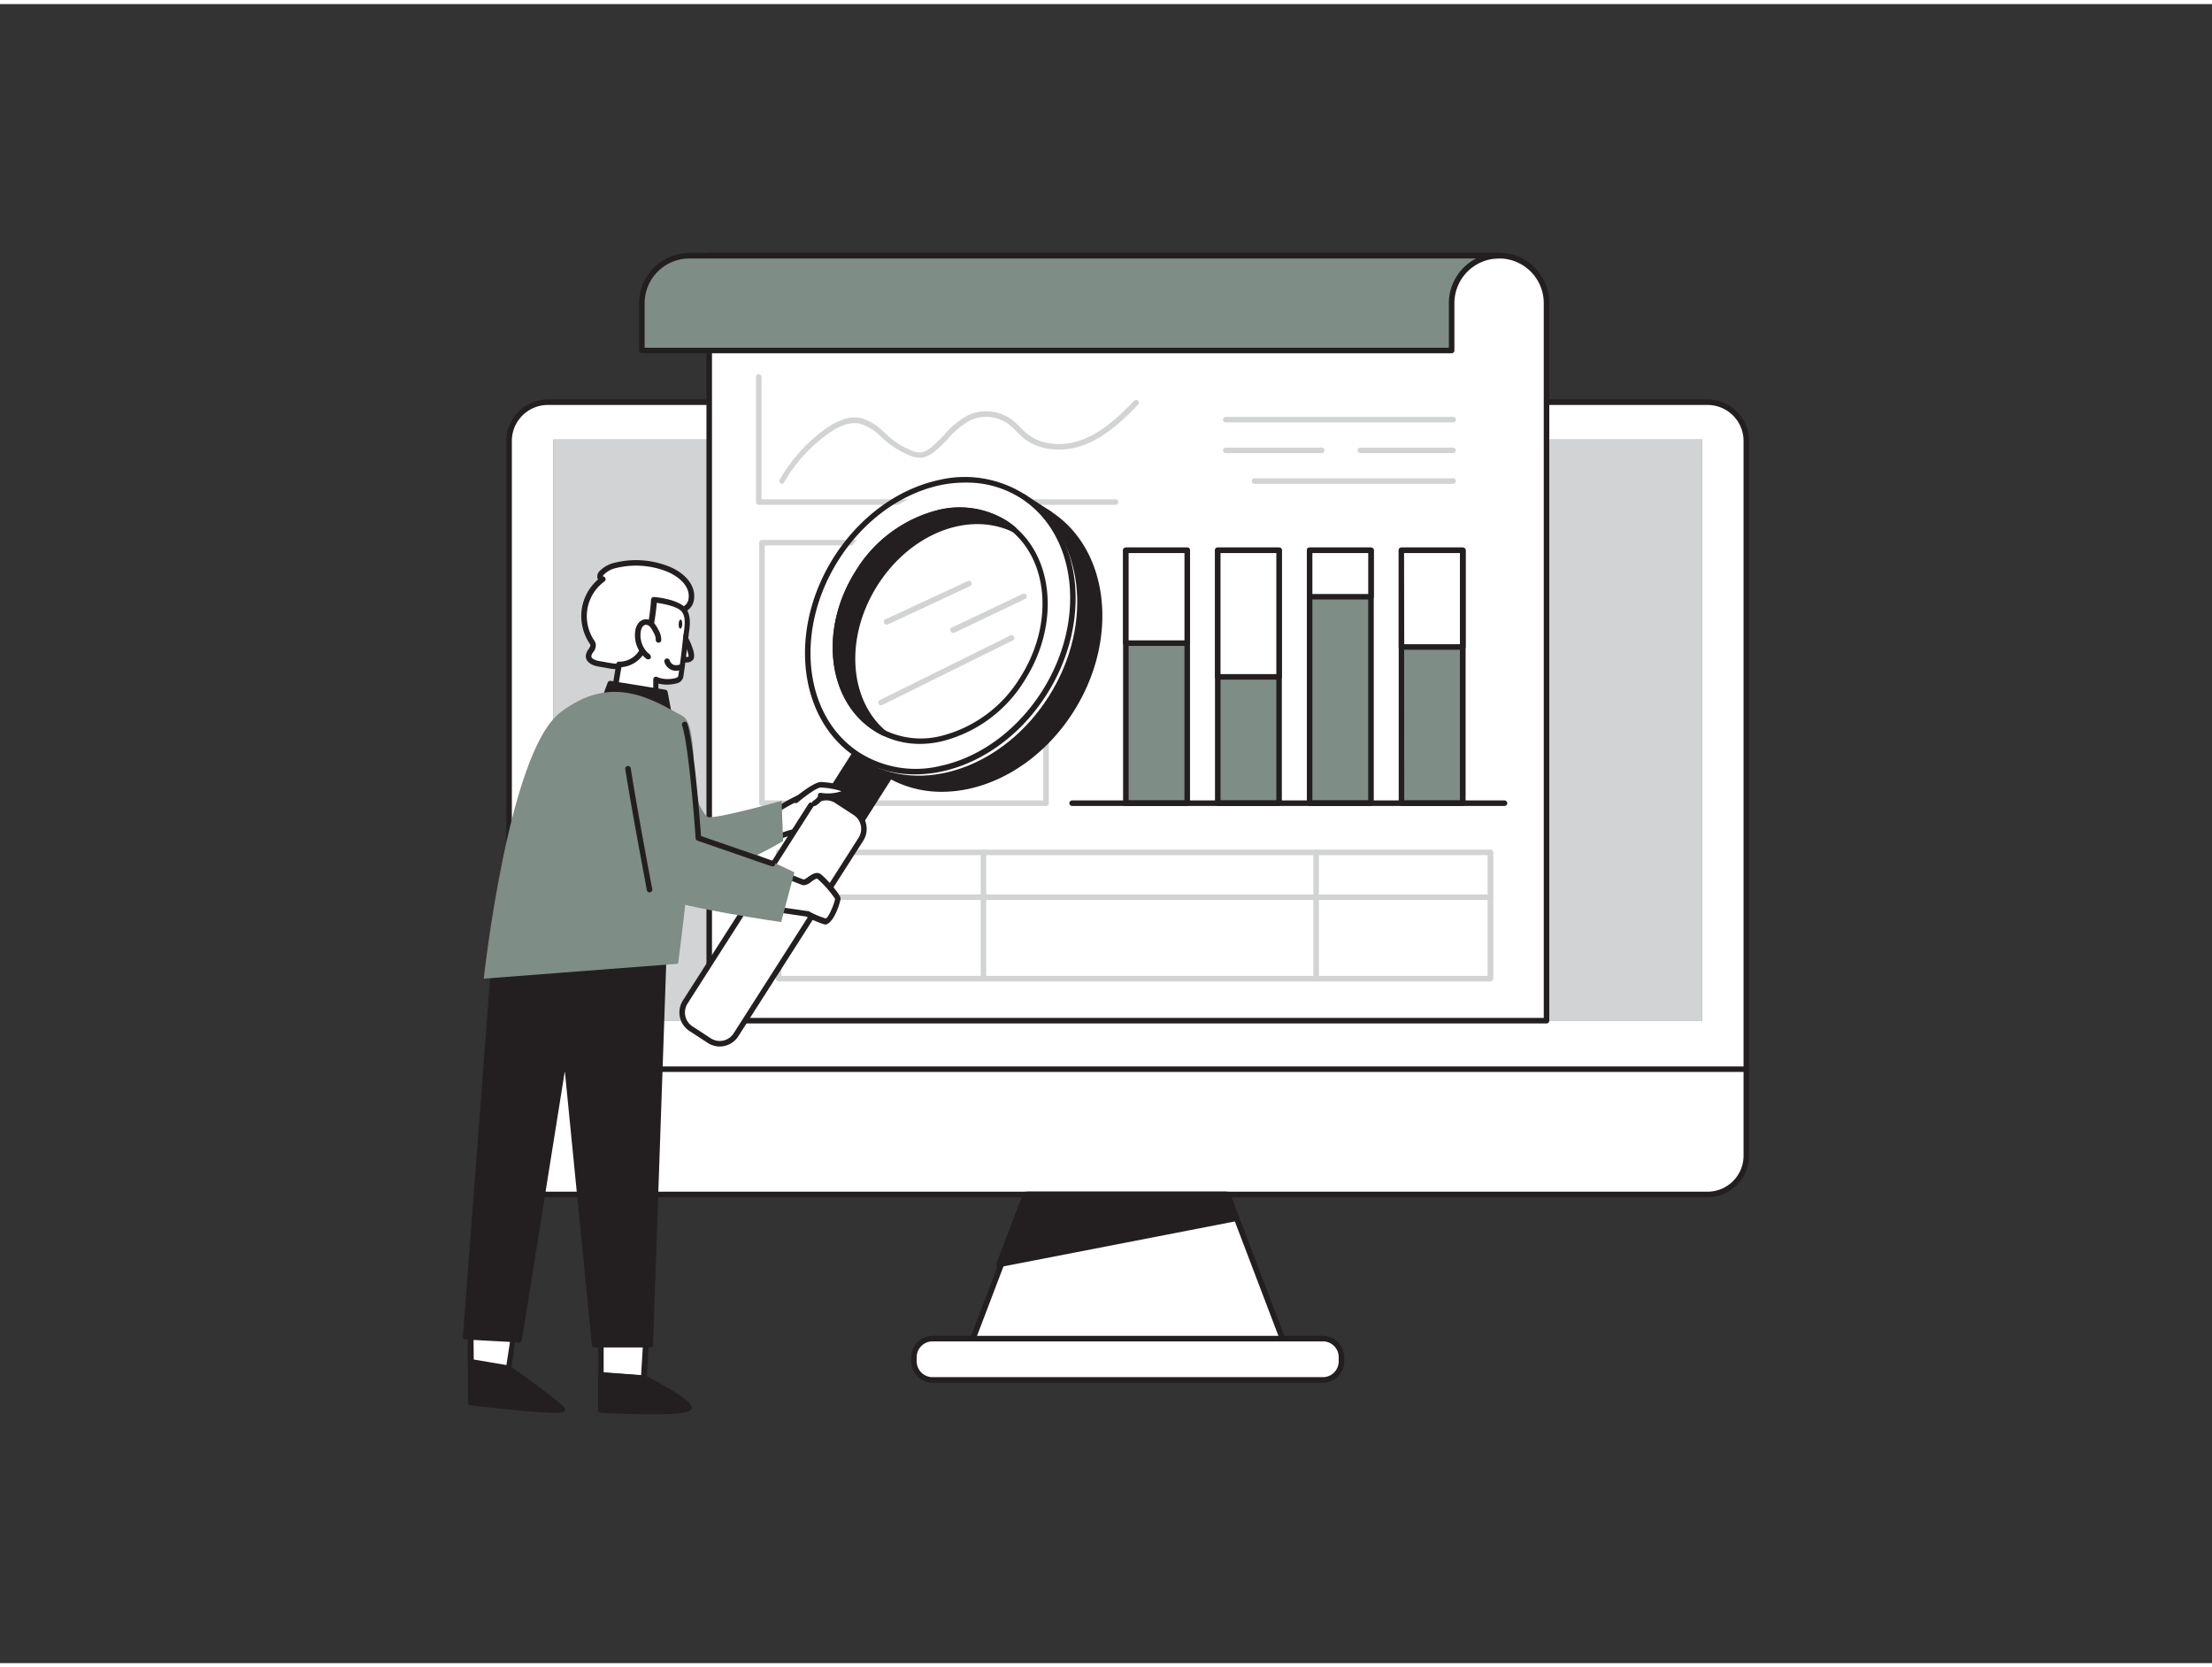 <svg xmlns="http://www.w3.org/2000/svg" viewBox="0 0 400 300" width="406" height="306" class="illustration styles_illustrationTablet__1DWOa"><rect x="0" y="0" width="400" height="300" fill="#333333" stroke="none"/><g id="_561_online_report_flatline" data-name="#561_online_report_flatline"><rect x="92.06" y="71.99" width="223.73" height="143.26" rx="7" fill="#fff"></rect><path d="M308.79,215.75H99.06a7.51,7.51,0,0,1-7.5-7.5V79a7.52,7.52,0,0,1,7.5-7.51H308.79a7.52,7.52,0,0,1,7.5,7.51V208.25A7.51,7.51,0,0,1,308.79,215.75ZM99.06,72.49A6.51,6.51,0,0,0,92.56,79V208.25a6.51,6.51,0,0,0,6.5,6.5H308.79a6.51,6.51,0,0,0,6.5-6.5V79a6.51,6.51,0,0,0-6.5-6.51Z" fill="#231f20"></path><path d="M315.79,193.1H92.06a.51.51,0,0,1-.5-.5.5.5,0,0,1,.5-.5H315.79a.5.5,0,0,1,.5.5A.5.5,0,0,1,315.79,193.1Z" fill="#231f20"></path><polygon points="232.52 242.95 175.33 242.95 185.88 215.25 221.98 215.25 232.52 242.95" fill="#fff"></polygon><path d="M232.52,243.45H175.33a.49.49,0,0,1-.41-.22.5.5,0,0,1-.06-.46l10.55-27.69a.5.5,0,0,1,.47-.33H222a.49.49,0,0,1,.46.33L233,242.77a.51.51,0,0,1-.47.68Zm-56.46-1H231.8l-10.17-26.7H186.22Z" fill="#231f20"></path><rect x="165.27" y="241.32" width="77.31" height="7.47" rx="3.35" fill="#fff"></rect><path d="M239.23,249.29H168.62a3.85,3.85,0,0,1-3.85-3.85v-.76a3.86,3.86,0,0,1,3.85-3.86h70.61a3.86,3.86,0,0,1,3.85,3.86v.76A3.85,3.85,0,0,1,239.23,249.29Zm-70.61-7.47a2.86,2.86,0,0,0-2.85,2.86v.76a2.86,2.86,0,0,0,2.85,2.85h70.61a2.86,2.86,0,0,0,2.85-2.85v-.76a2.86,2.86,0,0,0-2.85-2.86Z" fill="#231f20"></path><rect x="100.05" y="78.74" width="207.75" height="105.08" fill="#7e8d85"></rect><rect x="100.05" y="78.74" width="207.75" height="105.08" fill="#d1d3d4"></rect><polygon points="180.66 227.9 223.24 219.63 221.57 215.25 185.47 215.25 180.66 227.9" fill="#231f20"></polygon><path d="M180.66,228.4a.5.5,0,0,1-.47-.68L185,215.08a.51.51,0,0,1,.47-.33h36.1a.5.5,0,0,1,.47.33l1.67,4.37a.51.51,0,0,1,0,.42.53.53,0,0,1-.35.25l-42.58,8.27Zm5.16-12.65-4.38,11.49,41.12-8-1.33-3.5Z" fill="#231f20"></path><path d="M279.66,54.06V183.83H128.25V45.47H271.07a8.59,8.59,0,0,1,8.59,8.59Z" fill="#fff"></path><path d="M279.66,184.33H128.25a.51.51,0,0,1-.5-.5V45.47a.5.5,0,0,1,.5-.5H271.07a9.06,9.06,0,0,1,9.09,9.09V183.83A.5.5,0,0,1,279.66,184.33Zm-150.91-1H279.16V54.06A8.07,8.07,0,0,0,271.07,46H128.75Z" fill="#231f20"></path><path d="M201.72,90.55H137.21a.5.5,0,0,1-.5-.5V67.44a.5.5,0,0,1,.5-.5.5.5,0,0,1,.5.5V89.55h64a.5.5,0,0,1,.5.5A.5.5,0,0,1,201.72,90.55Z" fill="#d1d3d4"></path><path d="M189.16,145H137.79a.5.5,0,0,1-.5-.5V97.39a.5.5,0,0,1,.5-.5h51.37a.5.5,0,0,1,.5.5v47.15A.5.5,0,0,1,189.16,145Zm-50.87-1h50.37V97.89H138.29Z" fill="#d1d3d4"></path><path d="M269.53,176.73H140.8a.5.5,0,0,1-.5-.5V153.4a.5.5,0,0,1,.5-.5H269.53a.51.51,0,0,1,.5.5v22.83A.5.5,0,0,1,269.53,176.73Zm-128.23-1H269V153.9H141.3Z" fill="#d1d3d4"></path><path d="M269.53,162H140.8a.5.5,0,0,1-.5-.5.5.5,0,0,1,.5-.5H269.53a.51.51,0,0,1,.5.5A.5.5,0,0,1,269.53,162Z" fill="#d1d3d4"></path><path d="M85.12,245.53v7.35s16.95,2,16.57,1.21S92,246.66,92,246.66Z" fill="#231f20"></path><path d="M100.37,254.74c-1.93,0-6.1-.29-15.3-1.36a.5.5,0,0,1-.45-.5v-7.35a.49.49,0,0,1,.18-.38.5.5,0,0,1,.41-.12L92,246.17a.43.43,0,0,1,.21.09c2.84,2,9.5,6.82,9.9,7.61a.62.62,0,0,1,0,.56C102,254.56,101.88,254.74,100.37,254.74Zm-14.75-2.3c6.11.7,12.73,1.33,15,1.33-1.46-1.22-5.33-4.08-8.91-6.63l-6.13-1Z" fill="#231f20"></path><polygon points="85.13 239.05 85.13 245.53 91.95 246.66 93.08 239.05 85.13 239.05" fill="#fff"></polygon><path d="M92,247.17h-.08L85,246a.5.5,0,0,1-.42-.49v-6.48a.5.5,0,0,1,.5-.5h8a.49.49,0,0,1,.38.17.49.49,0,0,1,.12.4l-1.14,7.62a.5.5,0,0,1-.2.33A.51.51,0,0,1,92,247.17Zm-6.33-2.07,5.91,1,1-6.54H85.62Z" fill="#231f20"></path><polygon points="108.66 240.98 108.66 247.92 116.4 248.48 116.85 240.98 108.66 240.98" fill="#fff"></polygon><path d="M116.4,249h0l-7.73-.57a.49.49,0,0,1-.47-.49V241a.5.5,0,0,1,.5-.5h8.19a.52.52,0,0,1,.37.16.5.5,0,0,1,.13.37l-.45,7.5a.51.51,0,0,1-.17.35A.52.52,0,0,1,116.4,249Zm-7.24-1.53,6.77.5.39-6.47h-7.16Z" fill="#231f20"></path><polygon points="120.09 170.73 117.61 242.42 107.53 242.42 102.25 189.04 93.88 241.51 84.21 240.98 89.52 171.31 120.09 170.73" fill="#231f20"></polygon><path d="M117.61,242.92H107.53a.5.5,0,0,1-.5-.45l-4.89-49.53-7.77,48.65a.49.49,0,0,1-.52.42l-9.67-.53a.5.5,0,0,1-.47-.54L89,171.27a.49.49,0,0,1,.49-.46l30.57-.58a.53.53,0,0,1,.37.15.52.52,0,0,1,.14.36l-2.48,71.7A.5.5,0,0,1,117.61,242.92Zm-9.63-1h9.15l2.44-70.68L90,171.8l-5.23,68.71,8.71.48,8.3-52a.5.5,0,0,1,1,0Z" fill="#231f20"></path><path d="M141,150.45a19.13,19.13,0,0,1,6.08-1.35c3.44-.18,4.82-2.32,4.69-3.84s-3.35-2.77-5.54-2.4-7.28,3.81-7.28,3.81Z" fill="#fff"></path><path d="M141,151a.49.49,0,0,1-.44-.26l-2.06-3.78a.5.5,0,0,1,.16-.65c.21-.15,5.2-3.5,7.47-3.89a7.27,7.27,0,0,1,5.1,1.24,2.39,2.39,0,0,1,1,1.61,3.52,3.52,0,0,1-.92,2.57,5.74,5.74,0,0,1-4.24,1.81,18.64,18.64,0,0,0-5.9,1.31A.51.51,0,0,1,141,151Zm-1.4-4.11,1.62,3a19.92,19.92,0,0,1,5.83-1.22,4.75,4.75,0,0,0,3.53-1.46,2.49,2.49,0,0,0,.68-1.83,1.42,1.42,0,0,0-.64-.91,6.3,6.3,0,0,0-4.32-1C144.57,143.65,140.8,146.05,139.6,146.84Z" fill="#231f20"></path><path d="M118.59,127.06S126.45,146.61,128,147s13.34-2.92,13.34-2.92l.27,7.26S129,159.1,124.14,156.4s-18.87-16.77-18.87-16.77Z" fill="#7e8d85"></path><polygon points="148.51 145.09 154.83 149.2 163.11 136.25 156.79 132.14 148.51 145.09" fill="#231f20"></polygon><path d="M154.83,149.7a.43.43,0,0,1-.27-.08l-6.32-4.11a.49.49,0,0,1-.15-.68l8.28-13a.49.49,0,0,1,.32-.22.44.44,0,0,1,.37.07l6.32,4.11a.49.49,0,0,1,.15.68l-8.28,13a.45.45,0,0,1-.32.22ZM149.2,145l5.48,3.56,7.74-12.12-5.48-3.56Z" fill="#231f20"></path><polyline points="155.11 135.79 184.98 89.04 189.82 92.19" fill="#231f20"></polyline><path d="M155.11,136.29a.56.56,0,0,1-.27-.08.5.5,0,0,1-.15-.69l29.87-46.75a.5.5,0,0,1,.31-.22.51.51,0,0,1,.38.07l4.84,3.15a.5.5,0,0,1-.54.84l-4.42-2.88-29.6,46.33A.48.48,0,0,1,155.11,136.29Z" fill="#231f20"></path><ellipse cx="174.89" cy="115.56" rx="27.74" ry="22.39" transform="translate(-15.3 203.7) rotate(-58.32)" fill="#231f20"></ellipse><path d="M170.36,142.44a19.46,19.46,0,0,1-10.68-3.08c-10.58-6.88-12.36-23.15-4-36.28h0c4.61-7.21,11.51-12.26,18.93-13.87a20.27,20.27,0,0,1,15.46,2.56c10.58,6.88,12.37,23.15,4,36.27-4.61,7.22-11.51,12.27-18.94,13.88A23.15,23.15,0,0,1,170.36,142.44Zm-13.82-38.82c-8.09,12.66-6.43,28.32,3.69,34.9a19,19,0,0,0,14.7,2.42c7.17-1.55,13.84-6.45,18.3-13.44,8.09-12.66,6.44-28.31-3.68-34.89a19,19,0,0,0-14.71-2.42c-7.17,1.55-13.83,6.44-18.3,13.43Z" fill="#231f20"></path><ellipse cx="170.04" cy="112.41" rx="27.74" ry="22.39" transform="matrix(0.53, -0.85, 0.85, 0.53, -14.92, 198.08)" fill="#fff"></ellipse><path d="M165.52,139.29a19.46,19.46,0,0,1-10.68-3.08c-10.58-6.88-12.37-23.16-4-36.28,4.61-7.21,11.51-12.26,18.94-13.87a20.22,20.22,0,0,1,15.46,2.56c10.58,6.88,12.36,23.15,4,36.27-4.6,7.21-11.5,12.27-18.93,13.88A23.15,23.15,0,0,1,165.52,139.29Zm9.13-52.76A22.14,22.14,0,0,0,170,87c-7.17,1.55-13.84,6.44-18.3,13.43-8.09,12.66-6.44,28.32,3.68,34.9a19,19,0,0,0,14.71,2.42c7.17-1.55,13.84-6.45,18.3-13.44,8.09-12.66,6.43-28.31-3.69-34.89A18.12,18.12,0,0,0,174.65,86.53Z" fill="#231f20"></path><ellipse cx="170.04" cy="112.41" rx="21.95" ry="17.72" transform="translate(-14.92 198.08) rotate(-58.32)" fill="#fff"></ellipse><path d="M166.46,133.78a15.5,15.5,0,0,1-8.51-2.45c-8.41-5.48-9.84-18.42-3.18-28.85a24.46,24.46,0,0,1,15-11,16.1,16.1,0,0,1,12.31,2c8.42,5.47,9.85,18.41,3.19,28.84a24.48,24.48,0,0,1-15,11A17.84,17.84,0,0,1,166.46,133.78ZM173.69,92a17.25,17.25,0,0,0-3.66.41A23.44,23.44,0,0,0,155.61,103c-6.36,10-5.07,22.29,2.89,27.47a14.93,14.93,0,0,0,11.56,1.9,23.47,23.47,0,0,0,14.41-10.58c6.37-10,5.08-22.3-2.88-27.48A14.36,14.36,0,0,0,173.69,92Z" fill="#231f20"></path><path d="M155.19,102.75c-6.52,10.22-5.17,22.83,3,28.16a14.3,14.3,0,0,0,1.66.93c-6.83-5.84-7.62-17.48-1.52-27s16.93-13.63,25-9.76a15.44,15.44,0,0,0-1.52-1.14C173.66,88.58,161.72,92.54,155.19,102.75Z" fill="#231f20"></path><path d="M159.88,132.34a.54.54,0,0,1-.22-.05,14.71,14.71,0,0,1-1.71-1c-8.41-5.47-9.84-18.41-3.18-28.85a24.46,24.46,0,0,1,15-11,16.15,16.15,0,0,1,12.31,2,14.62,14.62,0,0,1,1.57,1.18.5.5,0,0,1-.54.83c-8-3.81-18.45.31-24.38,9.58s-5.31,20.62,1.42,26.38a.5.5,0,0,1-.32.88ZM173.69,92a17.32,17.32,0,0,0-3.66.41A23.4,23.4,0,0,0,155.62,103c-5.92,9.26-5.23,20.56,1.28,26.26-4.52-6.49-4.27-16.42,1-24.73s14.19-12.66,21.93-11.17A14.38,14.38,0,0,0,173.69,92Z" fill="#231f20"></path><path d="M125,185.29l3.3,2.15a3.47,3.47,0,0,0,4.82-1.06l22.56-35.31a3.54,3.54,0,0,0-1-4.87l-3.29-2.15a3.48,3.48,0,0,0-4.83,1.06l-22.56,35.31A3.54,3.54,0,0,0,125,185.29Z" fill="#fff"></path><path d="M130.15,188.5a4,4,0,0,1-2.15-.64l-3.3-2.15h0a4,4,0,0,1-1.19-5.56l22.56-35.31a4,4,0,0,1,5.52-1.21l3.29,2.15a4,4,0,0,1,1.19,5.56l-22.56,35.31a4,4,0,0,1-3.36,1.85Zm-4.91-3.63,3.3,2.15a3,3,0,0,0,2.24.41,3,3,0,0,0,1.89-1.32l22.56-35.31a3,3,0,0,0-.89-4.18l-3.3-2.15a2.94,2.94,0,0,0-2.24-.41,3,3,0,0,0-1.89,1.32l-22.55,35.31a3,3,0,0,0,.88,4.18Z" fill="#231f20"></path><path d="M160.44,112.19a.5.5,0,0,1-.21-1L175,104.34a.49.49,0,0,1,.66.24.5.5,0,0,1-.24.67l-14.79,6.89A.54.54,0,0,1,160.44,112.19Z" fill="#d1d3d4"></path><path d="M172.47,113.68a.5.5,0,0,1-.22-1L185,106.62a.51.51,0,0,1,.44.91l-12.75,6.1A.41.41,0,0,1,172.47,113.68Z" fill="#d1d3d4"></path><path d="M159.31,126.8a.52.52,0,0,1-.45-.28.5.5,0,0,1,.23-.67l23.56-11.65a.5.5,0,1,1,.44.89l-23.56,11.66A.54.54,0,0,1,159.31,126.8Z" fill="#d1d3d4"></path><path d="M111,119.7c-.81-.09-1.62-.28-2.57-.42s-2-.54-2-1.43,1-1.34.82-2.09a1.66,1.66,0,0,0-.29-.56,8.49,8.49,0,0,1-1.22-6A8.33,8.33,0,0,1,109,104c-.25.06-.5-.2-.51-.47a1.08,1.08,0,0,1,.32-.7,5.14,5.14,0,0,1,2.55-1.35,15.51,15.51,0,0,1,9.18.59c2.25.82,4.9,2.83,4.44,5.61a2.2,2.2,0,0,1-2,1.91c-.68,3-2.35,4.9-4.43,6.94a11.68,11.68,0,0,1-5,3A6.55,6.55,0,0,1,111,119.7Z" fill="#fff"></path><path d="M111.78,120.24a8.71,8.71,0,0,1-.87,0h0c-.49-.06-1-.15-1.49-.24l-1.1-.19c-1.53-.23-2.43-1-2.39-1.94a2.36,2.36,0,0,1,.51-1.23c.22-.34.36-.55.32-.74a1.11,1.11,0,0,0-.19-.35,8.94,8.94,0,0,1-1.32-6.45,8.82,8.82,0,0,1,2.9-5.06,1.08,1.08,0,0,1-.15-.49,1.48,1.48,0,0,1,.45-1.05,5.59,5.59,0,0,1,2.79-1.5,16,16,0,0,1,9.48.6c2.72,1,5.24,3.28,4.76,6.16a2.79,2.79,0,0,1-2.1,2.3,14.75,14.75,0,0,1-4.47,6.83,12.32,12.32,0,0,1-5.22,3.12A6.63,6.63,0,0,1,111.78,120.24Zm-.76-1a6,6,0,0,0,2.39-.19,11.33,11.33,0,0,0,4.79-2.87c2.26-2.22,3.68-4,4.3-6.7a.53.53,0,0,1,.49-.39,1.73,1.73,0,0,0,1.51-1.5c.44-2.64-2.39-4.42-4.12-5.06a15.1,15.1,0,0,0-8.89-.57,4.41,4.41,0,0,0-2.29,1.21.64.64,0,0,0-.2.33.47.47,0,0,1,.46.28.5.5,0,0,1-.15.62,7.74,7.74,0,0,0-3.07,4.88,7.93,7.93,0,0,0,1.14,5.69,1.86,1.86,0,0,1,.35.72,1.94,1.94,0,0,1-.46,1.5,1.69,1.69,0,0,0-.34.71c0,.51.82.81,1.54.92.4.06.77.13,1.14.2s.94.17,1.41.22Z" fill="#231f20"></path><path d="M123.53,114s1.92,3.64,1.39,4.31-2,0-2,0" fill="#fff"></path><path d="M124.12,119.06a4.1,4.1,0,0,1-1.43-.31.5.5,0,0,1,.39-.92c.48.2,1.27.34,1.45.11a11.81,11.81,0,0,0-1.44-3.76.5.5,0,1,1,.88-.47c1,1.8,2,4.1,1.34,4.86A1.47,1.47,0,0,1,124.12,119.06Z" fill="#231f20"></path><path d="M123.48,109.38c1.32,1.32.67,3.76.5,5.37-.23,2.27-.52,4.54-.85,6.79-.22,1.43-3.92,1.09-4.53.59l0,5.75-7.48-3.8.76-4.67a4.71,4.71,0,0,0,4.24-2.51c1.72-2.79,2.12-9.18,2.12-9.18S122.2,108.09,123.48,109.38Z" fill="#fff"></path><path d="M118.64,128.38a.46.46,0,0,1-.23-.06l-7.48-3.8a.51.51,0,0,1-.27-.52l.77-4.67a.49.49,0,0,1,.54-.42,4.18,4.18,0,0,0,3.76-2.28c1.64-2.65,2-8.88,2-8.94a.51.51,0,0,1,.55-.47c.42,0,4.13.43,5.51,1.8h0c1.26,1.28,1,3.3.75,4.92,0,.31-.08.6-.11.86-.23,2.26-.52,4.56-.86,6.81a1.5,1.5,0,0,1-1.07,1.18,6.57,6.57,0,0,1-3.44.08l0,5a.52.52,0,0,1-.5.51Zm-6.93-4.58,6.42,3.26,0-4.93a.5.5,0,0,1,.28-.45.51.51,0,0,1,.54.06,5.36,5.36,0,0,0,3.29.11c.26-.1.4-.23.42-.38.34-2.25.62-4.52.85-6.77q0-.42.12-.9c.2-1.4.44-3.15-.47-4.07h0c-.82-.82-3.11-1.28-4.39-1.46-.14,1.62-.66,6.47-2.16,8.89a5.33,5.33,0,0,1-4.24,2.75Z" fill="#231f20"></path><path d="M123.23,119.84a1.83,1.83,0,0,1-2.6-1" fill="#fff"></path><path d="M122.26,120.55a2.08,2.08,0,0,1-.8-.14,2.3,2.3,0,0,1-1.3-1.39.51.51,0,0,1,.28-.65.49.49,0,0,1,.65.28,1.36,1.36,0,0,0,.73.83,1.78,1.78,0,0,0,1.2-.09.5.5,0,0,1,.66.24.49.49,0,0,1-.23.66A2.9,2.9,0,0,1,122.26,120.55Z" fill="#231f20"></path><path d="M119.07,115a3.09,3.09,0,0,0-.48-1.62,4.38,4.38,0,0,0-.72-1.12,1.49,1.49,0,0,0-1.18-.49,1.38,1.38,0,0,0-1,.61,2.64,2.64,0,0,0-.39,1.1,5,5,0,0,0,1.82,4.55l-.11-.15" fill="#fff"></path><path d="M117.17,118.49a.48.48,0,0,1-.3-.11,5.38,5.38,0,0,1-2-5,3,3,0,0,1,.47-1.3,1.81,1.81,0,0,1,1.31-.83,2,2,0,0,1,1.59.64,5,5,0,0,1,.8,1.24,3.51,3.51,0,0,1,.54,1.89.51.51,0,0,1-.54.46.5.5,0,0,1-.46-.54,2.55,2.55,0,0,0-.43-1.35,4,4,0,0,0-.63-1,1,1,0,0,0-.77-.35.94.94,0,0,0-.59.4,2.32,2.32,0,0,0-.3.89,4.47,4.47,0,0,0,1.36,3.85.53.53,0,0,1,.25.18l.11.15a.49.49,0,0,1,0,.65A.47.47,0,0,1,117.17,118.49Z" fill="#231f20"></path><ellipse cx="123.04" cy="112.11" rx="0.82" ry="0.32" transform="translate(6.11 230.58) rotate(-87.71)" fill="#231f20"></ellipse><path d="M109.45,125.32l.9-2.44,9.88,1.59.73,3.83A19.55,19.55,0,0,1,109.45,125.32Z" fill="#231f20"></path><path d="M119.85,128.85a20.58,20.58,0,0,1-10.66-3.11.5.5,0,0,1-.21-.59l.9-2.44a.52.52,0,0,1,.55-.33l9.88,1.6a.5.5,0,0,1,.42.4l.72,3.83a.49.49,0,0,1-.09.39.47.47,0,0,1-.34.2A10.39,10.39,0,0,1,119.85,128.85Zm-9.78-3.75a19.52,19.52,0,0,0,10.29,2.74l-.55-2.93-9.13-1.47Z" fill="#231f20"></path><path d="M140.81,157a46.69,46.69,0,0,0,4.47,1.92c.69.1,2-1.61,2.77-1.12s3.45,3.57,3.45,4.06-1.22,4.24-2.28,4a17.54,17.54,0,0,1-3.26-1.37l-6.89-1" fill="#fff"></path><path d="M149.3,166.43l-.17,0A16.66,16.66,0,0,1,145.8,165l-6.8-1a.49.49,0,0,1-.42-.56.51.51,0,0,1,.57-.43l6.88,1,.17,0a15.74,15.74,0,0,0,3.11,1.33c.53-.09,1.65-2.87,1.69-3.56a19.49,19.49,0,0,0-3.21-3.63c-.16-.1-.78.34-1.08.55a2.24,2.24,0,0,1-1.5.64,39,39,0,0,1-4.62-2,.49.49,0,0,1-.23-.66.5.5,0,0,1,.66-.24,37.89,37.89,0,0,0,4.34,1.87,3,3,0,0,0,.77-.47c.66-.46,1.47-1,2.19-.57s3.68,3.65,3.68,4.48c0,.49-.89,3.37-1.94,4.24A1.18,1.18,0,0,1,149.3,166.43Z" fill="#231f20"></path><path d="M124,129.82s2.7,20.44,4.17,20.44S143.65,157,143.65,157L141.26,166s-17.94-2.6-21.83-4.49c-2.06-1-5.62-23-5.62-23Z" fill="#7e8d85"></path><path d="M123.45,128.74c-5.39-2.91-12.8-7.86-22.18-.6s-13.79,48.09-13.79,48.09l35.13-2.7S128.49,131.45,123.45,128.74Z" fill="#7e8d85"></path><path d="M117.46,160.63a.49.49,0,0,1-.49-.4c0-.13-2.46-12.85-3.9-21.88a.5.5,0,0,1,.41-.57.52.52,0,0,1,.58.42c1.43,9,3.86,21.71,3.89,21.84a.5.5,0,0,1-.4.58Z" fill="#231f20"></path><path d="M139.58,155.87a.51.51,0,0,1-.17,0l-13.28-4.59a.52.52,0,0,1-.34-.44c0-.17-1.17-16.61-2.45-20.41a.51.51,0,0,1,.31-.64.52.52,0,0,1,.64.32c1.23,3.66,2.3,17.9,2.48,20.33l13,4.49a.5.5,0,0,1-.16,1Z" fill="#231f20"></path><path d="M144,144s3.44-2.88,4.56-2.82,5.34.56,4.14,1.47-4.25.48-4.25.48.35.37-1.08,1.38" fill="#fff"></path><path d="M147.33,145a.5.5,0,0,1-.29-.91,2.82,2.82,0,0,0,.89-.83.53.53,0,0,1,0-.37.5.5,0,0,1,.51-.26,7.71,7.71,0,0,0,3.73-.3,13.94,13.94,0,0,0-3.72-.66c-.6-.06-2.63,1.38-4.21,2.71a.52.52,0,0,1-.71-.07.49.49,0,0,1,.06-.7c.85-.71,3.72-3,4.91-2.94.18,0,4.43.24,4.8,1.44a.81.81,0,0,1-.37.92c-1.06.8-3.14.73-4.12.64a3.8,3.8,0,0,1-1.23,1.24A.52.52,0,0,1,147.33,145Zm.72-1.54Zm0,0Zm0,0Zm0,0Z" fill="#231f20"></path><path d="M108.66,247.92v6.36s16.15.8,15.92-.45-8.18-5.35-8.18-5.35Z" fill="#231f20"></path><path d="M117.78,255c-3.29,0-6.93-.15-9.14-.26a.5.5,0,0,1-.48-.5v-6.36a.51.51,0,0,1,.16-.37.48.48,0,0,1,.38-.13l7.73.57a.41.41,0,0,1,.19,0c2.46,1.26,8.21,4.35,8.46,5.7a.66.66,0,0,1-.16.55C124.41,254.87,121.3,255,117.78,255Zm-8.62-1.23c6.41.3,13.27.33,14.79-.1-.78-.88-4.4-3-7.69-4.73l-7.1-.53Z" fill="#231f20"></path><path d="M271.07,45.47a8.59,8.59,0,0,0-8.59,8.59v8.58H116.07V54.06a8.59,8.59,0,0,1,8.59-8.59Z" fill="#7e8d85"></path><path d="M262.48,63.14H116.07a.51.51,0,0,1-.5-.5V54.06A9.1,9.1,0,0,1,124.66,45H271.07a.5.5,0,0,1,.5.5.5.5,0,0,1-.5.5A8.1,8.1,0,0,0,263,54.06v8.58A.5.5,0,0,1,262.48,63.14Zm-145.91-1H262V54.06A9.11,9.11,0,0,1,266.93,46H124.66a8.1,8.1,0,0,0-8.09,8.09Z" fill="#231f20"></path><rect x="203.59" y="98.77" width="11.1" height="45.77" fill="#7e8d85"></rect><path d="M214.69,145h-11.1a.5.5,0,0,1-.5-.5V98.77a.51.51,0,0,1,.5-.5h11.1a.5.5,0,0,1,.5.5v45.77A.5.5,0,0,1,214.69,145Zm-10.6-1h10.1V99.27h-10.1Z" fill="#231f20"></path><rect x="203.59" y="98.77" width="11.1" height="16.79" fill="#fff"></rect><path d="M214.69,116.06h-11.1a.5.5,0,0,1-.5-.5V98.77a.51.51,0,0,1,.5-.5h11.1a.5.5,0,0,1,.5.5v16.79A.5.5,0,0,1,214.69,116.06Zm-10.6-1h10.1V99.27h-10.1Z" fill="#231f20"></path><rect x="220.21" y="98.77" width="11.1" height="45.77" fill="#7e8d85"></rect><path d="M231.3,145H220.21a.5.5,0,0,1-.5-.5V98.77a.5.5,0,0,1,.5-.5H231.3a.5.5,0,0,1,.5.5v45.77A.5.5,0,0,1,231.3,145Zm-10.59-1H230.8V99.27H220.71Z" fill="#231f20"></path><rect x="220.21" y="98.77" width="11.1" height="22.88" fill="#fff"></rect><path d="M231.3,122.16H220.21a.5.5,0,0,1-.5-.5V98.77a.5.5,0,0,1,.5-.5H231.3a.5.5,0,0,1,.5.5v22.89A.5.5,0,0,1,231.3,122.16Zm-10.59-1H230.8V99.27H220.71Z" fill="#231f20"></path><rect x="236.82" y="98.77" width="11.1" height="45.77" fill="#7e8d85"></rect><path d="M247.92,145h-11.1a.5.5,0,0,1-.5-.5V98.77a.5.5,0,0,1,.5-.5h11.1a.51.51,0,0,1,.5.5v45.77A.5.5,0,0,1,247.92,145Zm-10.6-1h10.1V99.27h-10.1Z" fill="#231f20"></path><rect x="236.82" y="98.77" width="11.1" height="8.4" fill="#fff"></rect><path d="M247.92,107.67h-11.1a.5.5,0,0,1-.5-.5v-8.4a.5.5,0,0,1,.5-.5h11.1a.51.51,0,0,1,.5.5v8.4A.51.51,0,0,1,247.92,107.67Zm-10.6-1h10.1v-7.4h-10.1Z" fill="#231f20"></path><rect x="253.43" y="98.77" width="11.1" height="45.77" fill="#7e8d85"></rect><path d="M264.53,145h-11.1a.5.5,0,0,1-.5-.5V98.77a.5.5,0,0,1,.5-.5h11.1a.51.51,0,0,1,.5.5v45.77A.5.5,0,0,1,264.53,145Zm-10.6-1H264V99.27h-10.1Z" fill="#231f20"></path><rect x="253.43" y="98.77" width="11.1" height="17.48" fill="#fff"></rect><path d="M264.53,116.75h-11.1a.5.5,0,0,1-.5-.5V98.77a.5.5,0,0,1,.5-.5h11.1a.51.51,0,0,1,.5.5v17.48A.5.5,0,0,1,264.53,116.75Zm-10.6-1H264V99.27h-10.1Z" fill="#231f20"></path><path d="M177.84,176.73a.5.5,0,0,1-.5-.5V153.4a.5.5,0,0,1,.5-.5.51.51,0,0,1,.5.5v22.83A.5.5,0,0,1,177.84,176.73Z" fill="#d1d3d4"></path><path d="M238,176.73a.5.5,0,0,1-.5-.5V153.4a.51.51,0,0,1,.5-.5.5.5,0,0,1,.5.5v22.83A.5.5,0,0,1,238,176.73Z" fill="#d1d3d4"></path><path d="M272.06,145H193.88a.5.5,0,0,1,0-1h78.18a.5.5,0,0,1,0,1Z" fill="#231f20"></path><path d="M141.41,86.75a.54.54,0,0,1-.25-.06A.52.52,0,0,1,141,86a29.36,29.36,0,0,1,8-9c2.54-1.86,4.75-2.56,6.75-2.13A10.11,10.11,0,0,1,160,77.55c.37.32.74.65,1.11,1a14.92,14.92,0,0,0,3.65,2.15,4,4,0,0,0,1.73.38,3.59,3.59,0,0,0,1.87-.91,25.8,25.8,0,0,0,2.39-2.29,14.69,14.69,0,0,1,4.43-3.59,7.9,7.9,0,0,1,7.83.88,15.47,15.47,0,0,1,1.52,1.39,16.73,16.73,0,0,0,1.24,1.16c2.59,2.09,6.67,2.42,10.42.86,3.53-1.47,6.44-4.31,8.9-6.85a.5.5,0,0,1,.71,0,.51.51,0,0,1,0,.71c-2.53,2.61-5.53,5.52-9.24,7.07-4.07,1.71-8.56,1.31-11.43-1-.47-.39-.9-.82-1.32-1.24a14.15,14.15,0,0,0-1.42-1.29,6.86,6.86,0,0,0-6.81-.77,13.89,13.89,0,0,0-4.12,3.36A25.61,25.61,0,0,1,169,80.9a4.6,4.6,0,0,1-2.4,1.13,4.8,4.8,0,0,1-2.2-.46,15.55,15.55,0,0,1-3.89-2.29c-.39-.31-.77-.64-1.15-1a9.3,9.3,0,0,0-3.86-2.41c-1.71-.37-3.65.28-6,2a28.09,28.09,0,0,0-7.73,8.65A.5.5,0,0,1,141.41,86.75Z" fill="#d1d3d4"></path><path d="M262.77,75.65H221.66a.51.51,0,0,1-.5-.5.5.5,0,0,1,.5-.5h41.11a.5.5,0,0,1,.5.5A.5.5,0,0,1,262.77,75.65Z" fill="#d1d3d4"></path><path d="M262.77,81.2H246a.5.5,0,0,1-.5-.5.5.5,0,0,1,.5-.5h16.75a.5.5,0,0,1,.5.5A.5.5,0,0,1,262.77,81.2Z" fill="#d1d3d4"></path><path d="M239,81.2H221.66a.5.5,0,0,1-.5-.5.51.51,0,0,1,.5-.5H239a.51.51,0,0,1,.5.5A.5.5,0,0,1,239,81.2Z" fill="#d1d3d4"></path><path d="M262.77,86.76h-35.9a.5.5,0,0,1-.5-.5.5.5,0,0,1,.5-.5h35.9a.5.5,0,0,1,.5.5A.5.5,0,0,1,262.77,86.76Z" fill="#d1d3d4"></path></g></svg>